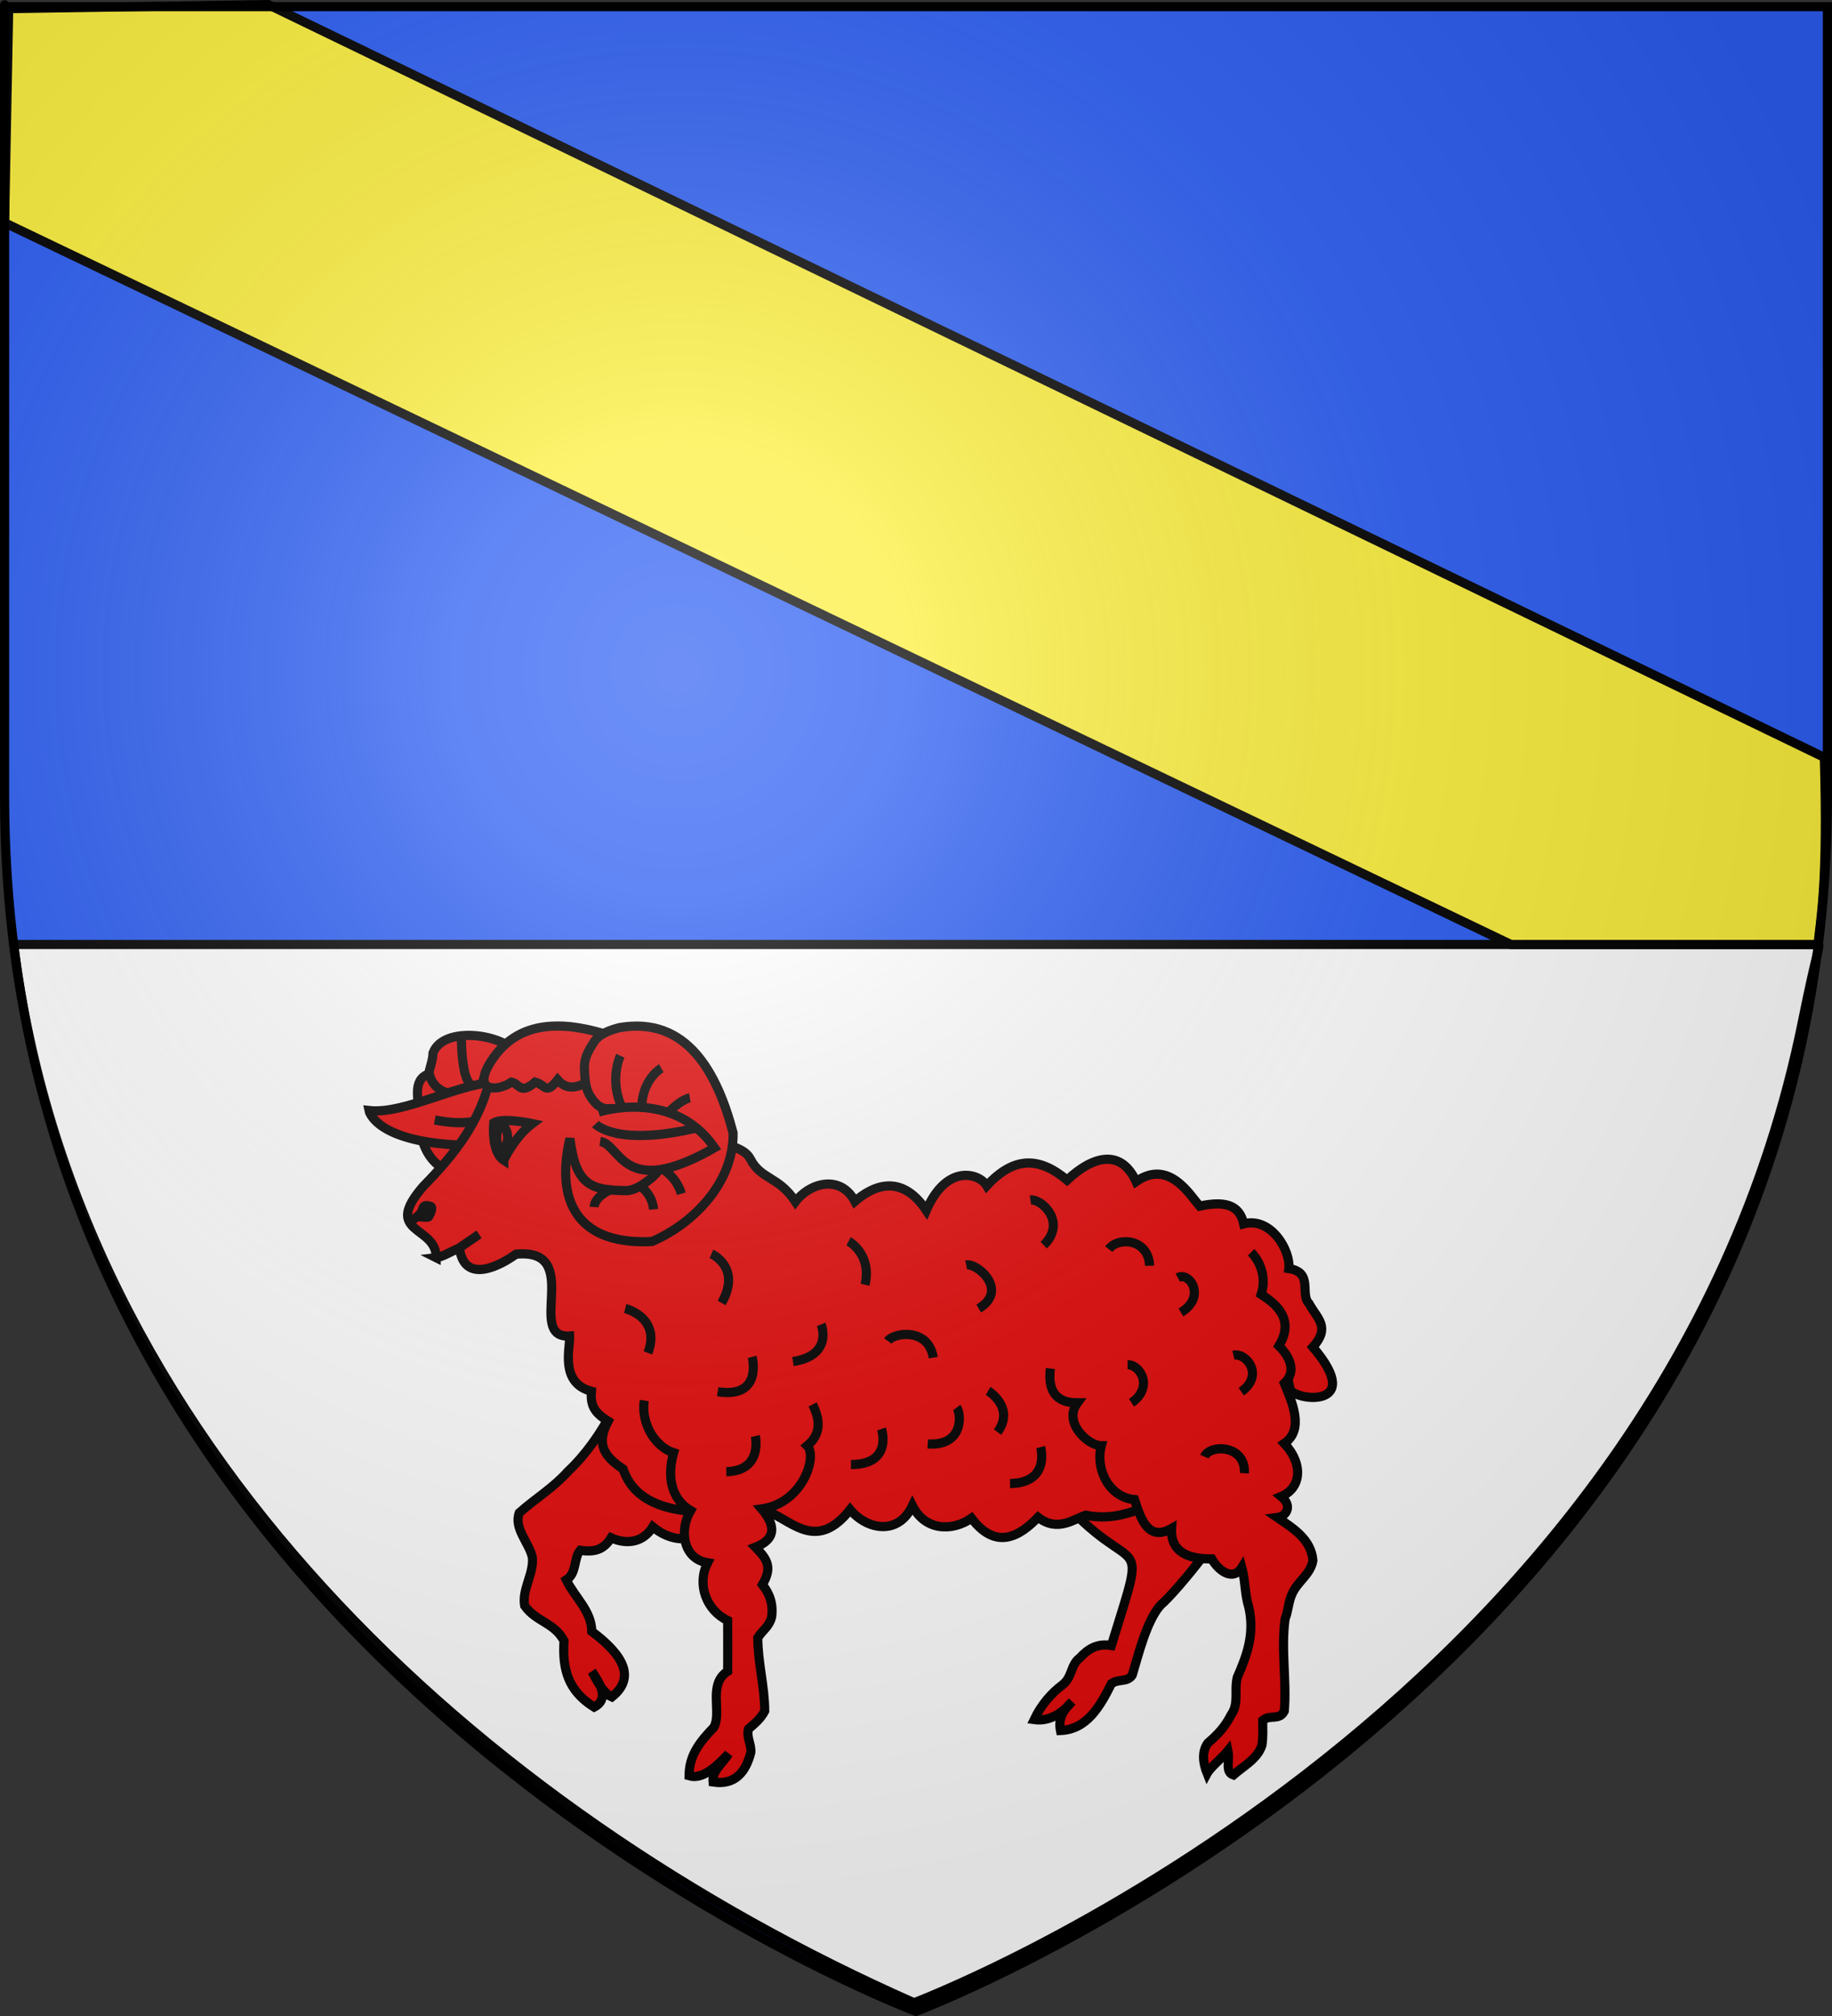 <?xml version="1.0" encoding="UTF-8" standalone="no"?>
<svg
   xmlns:dc="http://purl.org/dc/elements/1.1/"
   xmlns:cc="http://creativecommons.org/ns#"
   xmlns:rdf="http://www.w3.org/1999/02/22-rdf-syntax-ns#"
   xmlns:svg="http://www.w3.org/2000/svg"
   xmlns="http://www.w3.org/2000/svg"
   xmlns:xlink="http://www.w3.org/1999/xlink"
   xmlns:sodipodi="http://sodipodi.sourceforge.net/DTD/sodipodi-0.dtd"
   xmlns:inkscape="http://www.inkscape.org/namespaces/inkscape"
   height="660"
   width="600"
   version="1.0"
   id="svg2"
   sodipodi:version="0.32"
   inkscape:version="0.48.1 r9760"
   sodipodi:docname="Blason ville fr La Tour-d'Aigues.svg"
   inkscape:export-filename="/Users/olivier/Desktop/Blason Rouge/Blason_Vide_3D.png"
   inkscape:export-xdpi="144"
   inkscape:export-ydpi="144"
   inkscape:output_extension="org.inkscape.output.svg.inkscape">
  <rect width="100%" height="100%" fill="#333333" stroke="none"/>
  <sodipodi:namedview
     inkscape:window-height="712"
     inkscape:window-width="1024"
     inkscape:pageshadow="2"
     inkscape:pageopacity="0.0"
     guidetolerance="10.0"
     gridtolerance="10.0"
     objecttolerance="10.0"
     borderopacity="1.0"
     bordercolor="#666666"
     pagecolor="#ffffff"
     id="base"
     showgrid="false"
     height="660px"
     inkscape:zoom="0.74775009"
     inkscape:cx="300.35509"
     inkscape:cy="329.67352"
     inkscape:window-x="0"
     inkscape:window-y="0"
     inkscape:current-layer="g3446"
     showguides="true"
     inkscape:guide-bbox="true"
     inkscape:window-maximized="0">
    <sodipodi:guide
       orientation="0,1"
       position="640.476,350.794"
       id="guide11799" />
    <sodipodi:guide
       orientation="1,0"
       position="300,185.714"
       id="guide11801" />
  </sodipodi:namedview>
  <desc
     id="desc4">Flag of Canton of Valais (Wallis)</desc>
  <defs
     id="defs6">
    <linearGradient
       id="linearGradient2893">
      <stop
         style="stop-color:white;stop-opacity:0.314;"
         offset="0"
         id="stop2895" />
      <stop
         id="stop2897"
         offset="0.19"
         style="stop-color:white;stop-opacity:0.251;" />
      <stop
         style="stop-color:#6b6b6b;stop-opacity:0.125;"
         offset="0.6"
         id="stop2901" />
      <stop
         style="stop-color:black;stop-opacity:0.125;"
         offset="1"
         id="stop2899" />
    </linearGradient>
    <radialGradient
       inkscape:collect="always"
       xlink:href="#linearGradient2893"
       id="radialGradient3163"
       gradientUnits="userSpaceOnUse"
       gradientTransform="matrix(1.353,0,0,1.349,-77.629,-85.747)"
       cx="221.445"
       cy="226.331"
       fx="221.445"
       fy="226.331"
       r="300" />
  </defs>
  <g
     inkscape:groupmode="layer"
     id="layer3"
     inkscape:label="Fond écu"
     style="display:inline">
    <path
       id="path2855"
       style="fill:#2b5df2;fill-opacity:1;fill-rule:evenodd;stroke:none"
       d="m 300,658.5 c 0,0 298.5,-112.32 298.5,-397.772 0,-285.452 0,-258.552 0,-258.552 l -597,0 0,258.552 C 1.5,546.18 300,658.5 300,658.5 z"
       sodipodi:nodetypes="cccccc"
       inkscape:connector-curvature="0" />
    <path
       id="path11795"
       style="fill:#ffffff;fill-opacity:1;fill-rule:evenodd;stroke:#000000;stroke-width:3;stroke-linecap:butt;stroke-linejoin:miter;stroke-miterlimit:4;stroke-opacity:1;stroke-dasharray:none;display:inline"
       d="m 299.35,655.665 c 0,0 244.776,-92.105 291.014,-321.471 4.823,-23.923 6.083,-24.987 4.96,-24.987 l -590.827,0 C 24.538,471.735 156.308,592.498 299.35,655.665 z"
       sodipodi:nodetypes="csccc"
       inkscape:connector-curvature="0" />
    <g
       id="Layer_x0020_1"
       transform="translate(-123.765,-47.355)">
      <g
         id="g3971"
         transform="matrix(-1,0,0,1,94.988,-55.976)">
        <g
           id="g23099"
           transform="matrix(0.83,-0.107,0.099,0.903,-356.325,-13.032)" />
      </g>
    </g>
    <g
       id="g17875"
       transform="matrix(0.793,0,0,0.801,44.634,124.018)"
       style="stroke:#000000;stroke-opacity:1;stroke-width:3.765;stroke-miterlimit:4;stroke-dasharray:none">
      <g
         inkscape:label="manteau"
         id="layer5"
         style="stroke:#000000;stroke-opacity:1;stroke-width:3.765;stroke-miterlimit:4;stroke-dasharray:none" />
      <g
         inkscape:label="collier"
         id="layer8"
         style="stroke:#000000;stroke-opacity:1;stroke-width:3.765;stroke-miterlimit:4;stroke-dasharray:none" />
      <g
         inkscape:label="Fond écu"
         id="layer1-7"
         style="stroke:#000000;stroke-opacity:1;stroke-width:3.765;stroke-miterlimit:4;stroke-dasharray:none" />
      <g
         inkscape:label="Meubles"
         id="layer2-2"
         style="stroke:#000000;stroke-opacity:1;stroke-width:3.765;stroke-miterlimit:4;stroke-dasharray:none">
        <g
           style="fill:#e20909;fill-opacity:1;stroke:#000000;stroke-opacity:1;stroke-width:3.012;stroke-miterlimit:4;stroke-dasharray:none"
           id="g4460"
           transform="matrix(1.25,0,0,1.25,100.319,-993.887)">
          <path
             inkscape:connector-curvature="0"
             style="fill:#e20909;fill-opacity:1;fill-rule:evenodd;stroke:#000000;stroke-width:3.012;stroke-linecap:butt;stroke-linejoin:miter;stroke-miterlimit:4;stroke-opacity:1;stroke-dasharray:none"
             id="path4118"
             d="m 76.881,1132.746 c -3.466,6.898 -8.762,14.29 -14.54,19.642 -4.843,5.358 -10.563,8.689 -16.07,13.52 -1.849,5.118 3.222,9.661 4.336,14.54 0.549,5.416 -3.516,10.454 -2.551,15.815 3.824,5.377 9.627,5.335 13.009,11.479 -0.592,9.407 1.374,16.36 9.948,21.682 5.362,-2.75 1.651,-8.097 -0.765,-11.734 0.782,1.175 3.213,6.975 6.632,8.418 9.592,-7.571 0.568,-16.055 -6.632,-21.427 -0.088,-6.732 -5.587,-11.081 -8.418,-16.836 3.536,-2.174 2.351,-7.046 4.592,-9.693 4.48,0.642 7.675,-0.013 10.203,-4.081 5.378,2.377 10.695,1.402 13.775,-3.571 9.162,7.466 18.118,2.772 27.039,-2.041" />
          <path
             inkscape:connector-curvature="0"
             style="fill:#e20909;fill-opacity:1;fill-rule:evenodd;stroke:#000000;stroke-width:3.012;stroke-linecap:butt;stroke-linejoin:miter;stroke-miterlimit:4;stroke-opacity:1;stroke-dasharray:none"
             id="path4120"
             d="m 224.065,1160.04 c 26.093,29.949 30.638,8.173 17.856,49.232 -4.584,-0.697 -7.512,0.929 -10.459,4.081 -3.157,2.32 -2.313,6.298 -5.867,8.928 -3.553,2.63 -6.95,6.528 -9.183,11.224 5.131,0.705 9.336,-2.13 12.499,-5.867 -2.852,2.749 -4.633,5.509 -3.826,9.438 8.812,-0.333 13.178,-8.044 16.836,-15.305 2.356,-1.71 5.2,-0.339 6.887,-2.806 1.993,-6.464 4.743,-17.881 9.438,-22.958 5.428,-4.565 23.804,-27.01 25.499,-34.305" />
          <g
             style="fill:#e20909;fill-opacity:1;stroke:#000000;stroke-width:3.012;stroke-miterlimit:4;stroke-opacity:1;stroke-dasharray:none"
             id="g5072"
             transform="translate(-366.714,386.127)">
            <path
               inkscape:connector-curvature="0"
               style="fill:#e20909;fill-opacity:1;fill-rule:evenodd;stroke:#000000;stroke-width:3.012;stroke-linecap:butt;stroke-linejoin:miter;stroke-miterlimit:4;stroke-opacity:1;stroke-dasharray:none"
               id="path4200"
               d="m 412.524,629.845 c -4.864,-6.82 -24.662,-9.376 -28.027,-0.436 -0.002,2.128 -1.037,4.811 -1.495,6.91 -5.626,2.022 -3.057,8.769 -3.108,13.563 -0.277,8.732 4.024,18.882 13.984,18.548 l 0.388,0 0.388,0" />
            <path
               inkscape:connector-curvature="0"
               style="fill:#e20909;fill-opacity:1;fill-rule:evenodd;stroke:#000000;stroke-width:3.012;stroke-linecap:butt;stroke-linejoin:miter;stroke-miterlimit:4;stroke-opacity:1;stroke-dasharray:none"
               id="path4124"
               d="m 397.764,640.204 c -4.143,-1.036 -3.884,-16.573 -3.884,-16.573" />
            <path
               inkscape:connector-curvature="0"
               style="fill:#e20909;fill-opacity:1;fill-rule:evenodd;stroke:#000000;stroke-width:3.012;stroke-linecap:butt;stroke-linejoin:miter;stroke-miterlimit:4;stroke-opacity:1;stroke-dasharray:none"
               id="path4126"
               d="m 389.477,642.534 c 0,0 -5.179,-1.036 -6.215,-6.474" />
            <path
               inkscape:connector-curvature="0"
               style="fill:#e20909;fill-opacity:1;fill-rule:evenodd;stroke:#000000;stroke-width:3.012;stroke-linecap:butt;stroke-linejoin:miter;stroke-miterlimit:4;stroke-opacity:1;stroke-dasharray:none"
               id="path4128"
               d="m 400.612,639.945 c 1.036,-5.179 7.51,-13.207 7.51,-13.207" />
          </g>
          <g
             style="fill:#e20909;fill-opacity:1;stroke:#000000;stroke-width:3.012;stroke-miterlimit:4;stroke-opacity:1;stroke-dasharray:none"
             id="g5078"
             transform="translate(-366.714,386.127)">
            <path
               inkscape:connector-curvature="0"
               style="fill:#e20909;fill-opacity:1;fill-rule:evenodd;stroke:#000000;stroke-width:3.012;stroke-linecap:butt;stroke-linejoin:miter;stroke-miterlimit:4;stroke-opacity:1;stroke-dasharray:none"
               id="path4131"
               d="m 404.756,638.909 c -13.207,1.036 -30.039,10.617 -41.434,9.323 0,0 2.072,10.876 33.147,11.394" />
            <path
               inkscape:connector-curvature="0"
               style="fill:#e20909;fill-opacity:1;fill-rule:evenodd;stroke:#000000;stroke-width:3.012;stroke-linecap:butt;stroke-linejoin:miter;stroke-miterlimit:4;stroke-opacity:1;stroke-dasharray:none"
               id="path4215"
               d="m 385.075,651.339 c 12.43,2.331 16.056,-0.777 16.056,-0.777" />
          </g>
          <path
             inkscape:connector-curvature="0"
             style="fill:#e20909;fill-opacity:1;fill-rule:evenodd;stroke:#000000;stroke-width:3.012;stroke-linecap:butt;stroke-linejoin:miter;stroke-miterlimit:4;stroke-opacity:1;stroke-dasharray:none"
             id="path4166"
             d="m 18.847,1082.488 c 0.064,-10.707 -18.042,-7.608 -4.34,-23.291 10.318,-10.428 19.02,-21.228 22.174,-35.788 8.207,-9.924 17.99,-20.732 31.614,-14.912 13.624,5.82 18.172,22.336 31.56,27.415 3.781,10.411 19.332,7.604 22.808,14.334 3.476,6.729 9.353,5.579 14.874,13.904 4.967,-6.426 15.05,-8.78 19.63,-0.084 5.601,-4.824 15.138,-9.569 23.605,2.946 6.776,-15.522 17.624,-12.072 19.978,-8.068 9.058,-9.684 17.337,-9.466 26.537,-1.841 9.053,-8.386 18,-9.933 22.805,0.489 10.773,-7.46 17.724,4.296 20.98,8.028 8.258,-1.757 13.174,-0.501 14.565,5.789 9.017,-2.364 15.585,8.789 14.914,14.619 8.222,1.233 3.6,8.364 6.645,11.406 2.799,5.067 7.205,7.7 1.307,14.278 17.85,20.689 -6.722,17.429 -7.529,13.677 -6.222,11.927 -23.628,30.173 -36.541,35.578 -9.021,-0.161 -16.57,8.452 -31.018,5.725 -4.026,1.322 -9.329,5.591 -15.727,0.661 -5.967,6.143 -13.806,10.999 -21.995,0.311 -6.437,4.436 -15.363,4.097 -19.502,-4.086 -4.676,9.878 -15.08,7.878 -20.586,1.269 -10.793,13.486 -18.669,4.264 -26.422,0.946 -12.905,-1.381 -42.011,5.022 -48.595,-14.214 -6.295,-4.159 -8.982,-8.118 -4.945,-15.64 -4.132,-2.581 -5.958,-4.718 -5.512,-9.77 -10.523,-2.756 -7.041,-14.039 -7.189,-18.075 -14.858,0.948 4.831,-28.945 -17.759,-26.758 -4.983,3.602 -17.018,10.09 -18.657,-1.96 -2.018,0.608 -5.521,2.864 -7.681,3.113 z" />
          <path
             inkscape:connector-curvature="0"
             style="fill:#e20909;fill-opacity:1;fill-rule:evenodd;stroke:#000000;stroke-width:3.012;stroke-linecap:butt;stroke-linejoin:miter;stroke-miterlimit:4;stroke-opacity:1;stroke-dasharray:none"
             id="path4135"
             d="m 25.844,1079.696 7.162,-4.854" />
          <path
             inkscape:connector-curvature="0"
             style="fill:#e20909;fill-opacity:1;fill-rule:evenodd;stroke:#000000;stroke-width:3.012;stroke-linecap:butt;stroke-linejoin:miter;stroke-miterlimit:4;stroke-opacity:1;stroke-dasharray:none"
             id="path4138"
             d="m 41.169,1050.608 c -4.336,-2.806 -3.316,-12.244 -3.316,-12.244 3.061,-1.786 12.754,0.255 12.754,0.255 -5.867,4.337 -9.438,11.989 -9.438,11.989 z" />
          <path
             inkscape:connector-curvature="0"
             style="fill:#e20909;fill-opacity:1;fill-rule:evenodd;stroke:#000000;stroke-width:3.012;stroke-linecap:butt;stroke-linejoin:miter;stroke-miterlimit:4;stroke-opacity:1;stroke-dasharray:none"
             id="path4140"
             d="m 221.769,1118.716 c -0.924,7.243 1.828,11.237 8.928,11.224 -4.866,6.506 3.634,14.043 7.908,14.03 -2.092,7.619 2.605,16.945 10.969,17.601 2.118,6.505 4.56,13.753 12.244,9.438 -0.521,8.311 6.63,10.045 13.264,9.948 2.109,3.737 6.977,7.516 9.948,2.806 1.182,4.356 0.912,8.679 2.296,13.009 1.939,8.632 -0.491,15.436 -3.826,22.958 -1.072,4.43 0.7,8.405 -2.041,12.244 -2.023,3.922 -4.372,6.42 -7.653,9.183 -2.189,2.945 -1.531,6.788 -0.255,9.948 1.073,-1.972 5.166,-5.277 6.887,-7.397 0.672,3.151 -1.083,6.929 1.786,7.908 3.41,-2.957 7.973,-5.267 9.438,-9.693 0.428,-2.688 0.255,-5.444 0.255,-8.163 2.391,-2.043 5.489,0.189 7.142,-3.061 0.806,-9.955 -1.121,-20.197 0.255,-30.1 1.047,-2.602 1.095,-5.617 2.296,-8.163 1.81,-4.142 6.185,-6.438 6.887,-10.969 -0.56,-6.902 -6.518,-10.513 -11.734,-14.03 3.007,-0.383 5.086,-3.835 1.275,-6.887 6.564,-2.68 7.461,-10.542 1.02,-17.346 6.689,-4.527 2.56,-13.529 0,-19.642 4.273,-3.952 1.608,-8.947 -1.786,-12.244 5.643,-9.15 -1.784,-14.21 -5.867,-16.836 1.734,-5.132 -0.012,-10.471 -3.316,-13.775" />
          <path
             inkscape:connector-curvature="0"
             style="fill:#e20909;fill-opacity:1;fill-rule:evenodd;stroke:#000000;stroke-width:3.012;stroke-linecap:butt;stroke-linejoin:miter;stroke-miterlimit:4;stroke-opacity:1;stroke-dasharray:none"
             id="path4142"
             d="m 87.594,1129.175 c -1.206,7.572 3.713,15.245 9.693,17.091 -2.084,7.196 -1.194,14.924 5.612,18.876 -3.832,6.426 -2.531,15.826 5.612,17.091 -3.629,7.072 -0.443,15.526 6.632,18.876 0.041,5.527 0,11.054 0,16.581 -6.718,4.303 -1.788,13.481 -4.592,18.366 -4.641,4.75 -8.163,9.123 -8.163,15.815 4.74,1.418 9.557,-3.599 13.009,-7.142 -1.761,3.004 -5.477,5.458 -5.102,9.183 7.392,1.126 10.882,-3.404 12.499,-9.693 0.213,-2.594 -1.544,-5.129 -0.765,-7.653 2.125,-1.828 4.038,-3.353 5.357,-5.867 -0.022,-8.012 -2.296,-15.96 -2.296,-23.978 1.612,-2.479 3.913,-3.729 4.592,-6.887 0.517,-4.057 -0.572,-7.384 -3.061,-10.459 3.252,-5.481 1.839,-8.11 -2.296,-12.244 8.32,-3.21 5.314,-8.712 2.041,-12.499 13.792,-1.944 18.469,-17.401 15.05,-20.662 4.773,-3.923 4.219,-8.652 1.786,-13.52" />
          <path
             inkscape:connector-curvature="0"
             style="fill:#e20909;fill-opacity:1;fill-rule:evenodd;stroke:#000000;stroke-width:3.012;stroke-linecap:butt;stroke-linejoin:miter;stroke-miterlimit:4;stroke-opacity:1;stroke-dasharray:none"
             id="path4145"
             d="m 109.774,1081.23 c 0,0 10.099,4.402 3.366,16.056" />
          <path
             inkscape:connector-curvature="0"
             style="fill:#e20909;fill-opacity:1;fill-rule:evenodd;stroke:#000000;stroke-width:3.012;stroke-linecap:butt;stroke-linejoin:miter;stroke-miterlimit:4;stroke-opacity:1;stroke-dasharray:none"
             id="path4147"
             d="m 81.288,1099.099 c 0,0 11.912,2.849 7.51,14.502" />
          <path
             inkscape:connector-curvature="0"
             style="fill:#e20909;fill-opacity:1;fill-rule:evenodd;stroke:#000000;stroke-width:3.012;stroke-linecap:butt;stroke-linejoin:miter;stroke-miterlimit:4;stroke-opacity:1;stroke-dasharray:none"
             id="path4149"
             d="m 111.845,1126.289 c 15.02,2.331 11.394,-11.394 11.394,-11.394" />
          <path
             inkscape:connector-curvature="0"
             style="fill:#e20909;fill-opacity:1;fill-rule:evenodd;stroke:#000000;stroke-width:3.012;stroke-linecap:butt;stroke-linejoin:miter;stroke-miterlimit:4;stroke-opacity:1;stroke-dasharray:none"
             id="path4151"
             d="m 136.706,1116.449 c 13.466,-2.072 9.323,-12.171 9.323,-12.171" />
          <path
             inkscape:connector-curvature="0"
             style="fill:#e20909;fill-opacity:1;fill-rule:evenodd;stroke:#000000;stroke-width:3.012;stroke-linecap:butt;stroke-linejoin:miter;stroke-miterlimit:4;stroke-opacity:1;stroke-dasharray:none"
             id="path4153"
             d="m 155.092,1077.087 c 0,0 7.769,4.143 5.438,14.243" />
          <path
             inkscape:connector-curvature="0"
             style="fill:#e20909;fill-opacity:1;fill-rule:evenodd;stroke:#000000;stroke-width:3.012;stroke-linecap:butt;stroke-linejoin:miter;stroke-miterlimit:4;stroke-opacity:1;stroke-dasharray:none"
             id="path4155"
             d="m 168.04,1109.716 c 2.072,-2.849 13.466,-4.402 15.02,5.438" />
          <path
             inkscape:connector-curvature="0"
             style="fill:#e20909;fill-opacity:1;fill-rule:evenodd;stroke:#000000;stroke-width:3.012;stroke-linecap:butt;stroke-linejoin:miter;stroke-miterlimit:4;stroke-opacity:1;stroke-dasharray:none"
             id="path4157"
             d="m 155.869,1150.114 c 13.984,0 10.099,-11.653 10.099,-11.653" />
          <path
             inkscape:connector-curvature="0"
             style="fill:#e20909;fill-opacity:1;fill-rule:evenodd;stroke:#000000;stroke-width:3.012;stroke-linecap:butt;stroke-linejoin:miter;stroke-miterlimit:4;stroke-opacity:1;stroke-dasharray:none"
             id="path4160"
             d="m 114.694,1152.444 c 12.171,-0.259 9.582,-11.653 9.582,-11.653" />
          <path
             inkscape:connector-curvature="0"
             style="fill:#e20909;fill-opacity:1;fill-rule:evenodd;stroke:#000000;stroke-width:3.012;stroke-linecap:butt;stroke-linejoin:miter;stroke-miterlimit:4;stroke-opacity:1;stroke-dasharray:none"
             id="path4162"
             d="m 181.247,1143.381 c 11.912,0.777 11.135,-9.841 9.582,-11.912" />
          <path
             inkscape:connector-curvature="0"
             style="fill:#e20909;fill-opacity:1;fill-rule:evenodd;stroke:#000000;stroke-width:3.012;stroke-linecap:butt;stroke-linejoin:miter;stroke-miterlimit:4;stroke-opacity:1;stroke-dasharray:none"
             id="path4164"
             d="m 201.187,1126.03 c 0,0 9.064,5.438 3.108,13.466" />
          <path
             inkscape:connector-curvature="0"
             style="fill:#e20909;fill-opacity:1;fill-rule:evenodd;stroke:#000000;stroke-width:3.012;stroke-linecap:butt;stroke-linejoin:miter;stroke-miterlimit:4;stroke-opacity:1;stroke-dasharray:none"
             id="path4168"
             d="m 193.936,1084.856 c 3.625,-0.777 14.243,8.287 4.143,14.243" />
          <path
             inkscape:connector-curvature="0"
             style="fill:#e20909;fill-opacity:1;fill-rule:evenodd;stroke:#000000;stroke-width:3.012;stroke-linecap:butt;stroke-linejoin:miter;stroke-miterlimit:4;stroke-opacity:1;stroke-dasharray:none"
             id="path4170"
             d="m 208.438,1156.329 c 13.466,-0.259 10.099,-11.912 10.099,-11.912" />
          <path
             inkscape:connector-curvature="0"
             style="fill:#e20909;fill-opacity:1;fill-rule:evenodd;stroke:#000000;stroke-width:3.012;stroke-linecap:butt;stroke-linejoin:miter;stroke-miterlimit:4;stroke-opacity:1;stroke-dasharray:none"
             id="path4172"
             d="m 215.171,1063.621 c 3.625,-0.518 12.171,7.251 4.402,14.761" />
          <path
             inkscape:connector-curvature="0"
             style="fill:#e20909;fill-opacity:1;fill-rule:evenodd;stroke:#000000;stroke-width:3.012;stroke-linecap:butt;stroke-linejoin:miter;stroke-miterlimit:4;stroke-opacity:1;stroke-dasharray:none"
             id="path4174"
             d="m 241.067,1079.676 c 3.108,-4.143 13.207,-3.366 13.466,5.438" />
          <path
             inkscape:connector-curvature="0"
             style="fill:#e20909;fill-opacity:1;fill-rule:evenodd;stroke:#000000;stroke-width:3.012;stroke-linecap:butt;stroke-linejoin:miter;stroke-miterlimit:4;stroke-opacity:1;stroke-dasharray:none"
             id="path4247"
             d="m 263.855,1088.999 c 3.884,-2.072 9.582,6.215 1.036,11.394" />
          <path
             inkscape:connector-curvature="0"
             style="fill:#e20909;fill-opacity:1;fill-rule:evenodd;stroke:#000000;stroke-width:3.012;stroke-linecap:butt;stroke-linejoin:miter;stroke-miterlimit:4;stroke-opacity:1;stroke-dasharray:none"
             id="path4249"
             d="m 282.241,1114.377 c 4.143,-1.036 10.358,6.474 2.59,11.912" />
          <path
             inkscape:connector-curvature="0"
             style="fill:#e20909;fill-opacity:1;fill-rule:evenodd;stroke:#000000;stroke-width:3.012;stroke-linecap:butt;stroke-linejoin:miter;stroke-miterlimit:4;stroke-opacity:1;stroke-dasharray:none"
             id="path4251"
             d="m 272.66,1147.524 c 1.813,-4.143 13.725,-3.884 13.207,5.438" />
          <path
             inkscape:connector-curvature="0"
             style="fill:#e20909;fill-opacity:1;fill-rule:evenodd;stroke:#000000;stroke-width:3.012;stroke-linecap:butt;stroke-linejoin:miter;stroke-miterlimit:4;stroke-opacity:1;stroke-dasharray:none"
             id="path4253"
             d="m 247.282,1117.485 c 4.402,0 8.546,7.51 1.295,12.43" />
          <path
             inkscape:connector-curvature="0"
             style="fill:#e20909;fill-opacity:1;fill-rule:evenodd;stroke:#000000;stroke-width:3.012;stroke-linejoin:round;stroke-miterlimit:4;stroke-opacity:1;stroke-dasharray:none;stroke-dashoffset:0"
             id="path5084"
             d="m 42.444,1043.163 c 0,2.002 -0.812,3.625 -1.813,3.625 -1.001,0 -1.813,-1.623 -1.813,-3.625 0,-2.002 0.812,-3.626 1.813,-3.626 1.001,0 1.813,1.623 1.813,3.626 z" />
          <path
             inkscape:connector-curvature="0"
             style="fill:#e20909;fill-opacity:1;fill-rule:evenodd;stroke:#000000;stroke-width:3.012;stroke-linecap:butt;stroke-linejoin:miter;stroke-miterlimit:4;stroke-opacity:1;stroke-dasharray:none"
             id="path5146"
             d="m 74.955,1009.452 c -18.702,-5.663 -30.444,-2.244 -37.575,8.185 -7.131,10.429 1.206,10.85 6.325,7.441 2.673,0.448 2.819,4.273 7.813,0 3.536,0.843 3.423,4.359 7.441,-0.744 3.734,4.168 7.435,1.88 11.533,0" />
          <g
             style="fill:#e20909;fill-opacity:1;stroke:#000000;stroke-opacity:1;stroke-width:3.012;stroke-miterlimit:4;stroke-dasharray:none"
             id="g5206"
             transform="translate(-207.047,378.059)">
            <path
               inkscape:connector-curvature="0"
               style="fill:#e20909;fill-opacity:1;fill-rule:evenodd;stroke:#000000;stroke-width:3.012;stroke-linecap:butt;stroke-linejoin:miter;stroke-miterlimit:4;stroke-opacity:1;stroke-dasharray:none"
               id="path4184"
               d="m 282.907,655.714 c -3.158,0.209 -5.125,-2.381 -6.546,-4.805 -1.331,-2.645 -1.397,-5.766 -1.514,-8.66 -0.06,-3.252 1.518,-5.837 3.228,-8.462 1.846,-2.64 5.356,-3.827 8.352,-4.595 22.416,-3.825 32.395,14.985 37.55,34.413 0.277,16.014 -12.894,29.63 -26.81,35.516 -22.411,1.176 -32.43,-10.898 -27.11,-33.688 1.975,15.277 6.804,16.975 18.805,17.055 3.001,-0.191 5.592,-2.161 7.907,-3.903 2.263,-2.022 4.464,-4.392 4.761,-7.565 0.598,-2.912 1.372,-6.77 -1.566,-8.708 -2.015,-2.189 -4.241,-4.221 -6.963,-5.459 -3.421,-0.01 -6.659,-1.376 -10.092,-1.138 z" />
            <path
               inkscape:connector-curvature="0"
               style="fill:#e20909;fill-opacity:1;fill-rule:evenodd;stroke:#000000;stroke-width:3.012;stroke-linecap:butt;stroke-linejoin:miter;stroke-miterlimit:4;stroke-opacity:1;stroke-dasharray:none"
               id="path4186"
               d="m 286.733,638.368 c 0,0 -3.921,8.162 0.765,17.346" />
            <path
               inkscape:connector-curvature="0"
               style="fill:#e20909;fill-opacity:1;fill-rule:evenodd;stroke:#000000;stroke-width:3.012;stroke-linecap:butt;stroke-linejoin:miter;stroke-miterlimit:4;stroke-opacity:1;stroke-dasharray:none"
               id="path4188"
               d="m 300.253,642.449 c 0,0 -7.221,4.111 -6.377,14.795" />
            <path
               inkscape:connector-curvature="0"
               style="fill:#e20909;fill-opacity:1;fill-rule:evenodd;stroke:#000000;stroke-width:3.012;stroke-linecap:butt;stroke-linejoin:miter;stroke-miterlimit:4;stroke-opacity:1;stroke-dasharray:none"
               id="path4190"
               d="m 309.691,652.142 c 0,0 -4.742,0.868 -10.459,8.928" />
            <path
               inkscape:connector-curvature="0"
               style="fill:#e20909;fill-opacity:1;fill-rule:evenodd;stroke:#000000;stroke-width:3.012;stroke-linecap:butt;stroke-linejoin:miter;stroke-miterlimit:4;stroke-opacity:1;stroke-dasharray:none"
               id="path4194"
               d="m 306.885,683.518 c -1.593,-5.623 -6.632,-8.418 -6.632,-8.418" />
            <path
               inkscape:connector-curvature="0"
               style="fill:#e20909;fill-opacity:1;fill-rule:evenodd;stroke:#000000;stroke-width:3.012;stroke-linecap:butt;stroke-linejoin:miter;stroke-miterlimit:4;stroke-opacity:1;stroke-dasharray:none"
               id="path4196"
               d="m 297.702,688.62 c -0.469,-5.436 -4.847,-7.908 -4.847,-7.908" />
            <path
               inkscape:connector-curvature="0"
               style="fill:#e20909;fill-opacity:1;fill-rule:evenodd;stroke:#000000;stroke-width:3.012;stroke-linecap:butt;stroke-linejoin:miter;stroke-miterlimit:4;stroke-opacity:1;stroke-dasharray:none"
               id="path4198"
               d="m 278.06,687.858 c 0.187,-3.655 5.867,-5.867 5.867,-5.867" />
            <path
               inkscape:connector-curvature="0"
               style="fill:#e20909;fill-opacity:1;fill-rule:evenodd;stroke:#000000;stroke-width:3.012;stroke-linecap:butt;stroke-linejoin:miter;stroke-miterlimit:4;stroke-opacity:1;stroke-dasharray:none"
               id="path4209"
               d="m 279.53,656.817 c 0,0 24.601,-8.028 38.326,11.653 -30.483,17.289 -30.816,-1.036 -37.808,-2.072" />
            <path
               inkscape:connector-curvature="0"
               style="fill:#e20909;fill-opacity:1;fill-rule:evenodd;stroke:#000000;stroke-width:3.012;stroke-linecap:butt;stroke-linejoin:miter;stroke-miterlimit:4;stroke-opacity:1;stroke-dasharray:none"
               id="path4193"
               d="m 278.494,660.702 c 0,0 6.733,7.51 33.406,1.295" />
          </g>
          <path
             inkscape:connector-curvature="0"
             style="fill:#e20909;fill-opacity:1;fill-rule:evenodd;stroke:#000000;stroke-width:3.012;stroke-linecap:butt;stroke-linejoin:miter;stroke-miterlimit:4;stroke-opacity:1;stroke-dasharray:none"
             id="path5217"
             d="m 10.41,1070.345 c 1.128,-0.289 3.515,-2.109 3.897,-3.637 0.356,-1.423 1.044,-1.428 2.598,-1.039 1.105,0.276 -0.01,2.359 -0.52,3.377 -0.222,0.445 -2.949,0 -3.637,0" />
        </g>
      </g>
      <g
         inkscape:label="Reflet final"
         id="layer3-3"
         style="stroke:#000000;stroke-opacity:1;stroke-width:3.765;stroke-miterlimit:4;stroke-dasharray:none" />
      <g
         inkscape:label="Contour final"
         id="layer4-6"
         style="stroke:#000000;stroke-opacity:1;stroke-width:3.765;stroke-miterlimit:4;stroke-dasharray:none" />
    </g>
    <g
       id="g3446"
       transform="translate(0.71,0.651)">
      <path
         style="fill:#fcef3c;fill-opacity:1;fill-rule:evenodd;stroke:#000000;stroke-width:3;stroke-linecap:butt;stroke-linejoin:miter;stroke-miterlimit:4;stroke-opacity:1;stroke-dasharray:none;display:inline"
         d="M 2.126,2.188 0.79,72.275 494.131,308.556 l 100.577,0 c 0.803,-8.227 3.306,-19.489 2.075,-61.242 L 87.114,0.851 z"
         id="path2654"
         inkscape:connector-curvature="0"
         sodipodi:nodetypes="ccccccc" />
      <rect
         style="fill:none;stroke:none"
         id="rect2665"
         width="600"
         height="660"
         x="0"
         y="0" />
    </g>
  </g>
  <g
     inkscape:groupmode="layer"
     id="layer4"
     inkscape:label="Meubles">
    <g
       id="g23187" />
  </g>
  <g
     inkscape:groupmode="layer"
     id="layer2"
     inkscape:label="Reflet final"
     sodipodi:insensitive="true"
     style="display:inline">
    <path
       sodipodi:nodetypes="cccccc"
       d="m 300,658.5 c 0,0 298.5,-112.32 298.5,-397.772 0,-285.452 0,-258.552 0,-258.552 l -597,0 0,258.552 C 1.5,546.18 300,658.5 300,658.5 z"
       style="fill:url(#radialGradient3163);fill-opacity:1;fill-rule:evenodd;stroke:none"
       id="path2875"
       inkscape:export-xdpi="144"
       inkscape:export-ydpi="144"
       inkscape:connector-curvature="0" />
  </g>
  <g
     inkscape:groupmode="layer"
     id="layer1"
     inkscape:label="Contour final"
     sodipodi:insensitive="true">
    <path
       sodipodi:nodetypes="cccccc"
       d="M 300,658.5 C 300,658.5 1.5,546.18 1.5,260.728 C 1.5,-24.723 1.5,2.176 1.5,2.176 L 598.5,2.176 L 598.5,260.728 C 598.5,546.18 300,658.5 300,658.5 z "
       style="opacity:1;fill:none;fill-opacity:1;fill-rule:evenodd;stroke:#000000;stroke-width:3;stroke-linecap:butt;stroke-linejoin:miter;stroke-miterlimit:4;stroke-dasharray:none;stroke-opacity:1"
       id="path1411"
       inkscape:export-xdpi="144"
       inkscape:export-ydpi="144" />
  </g>
</svg>
